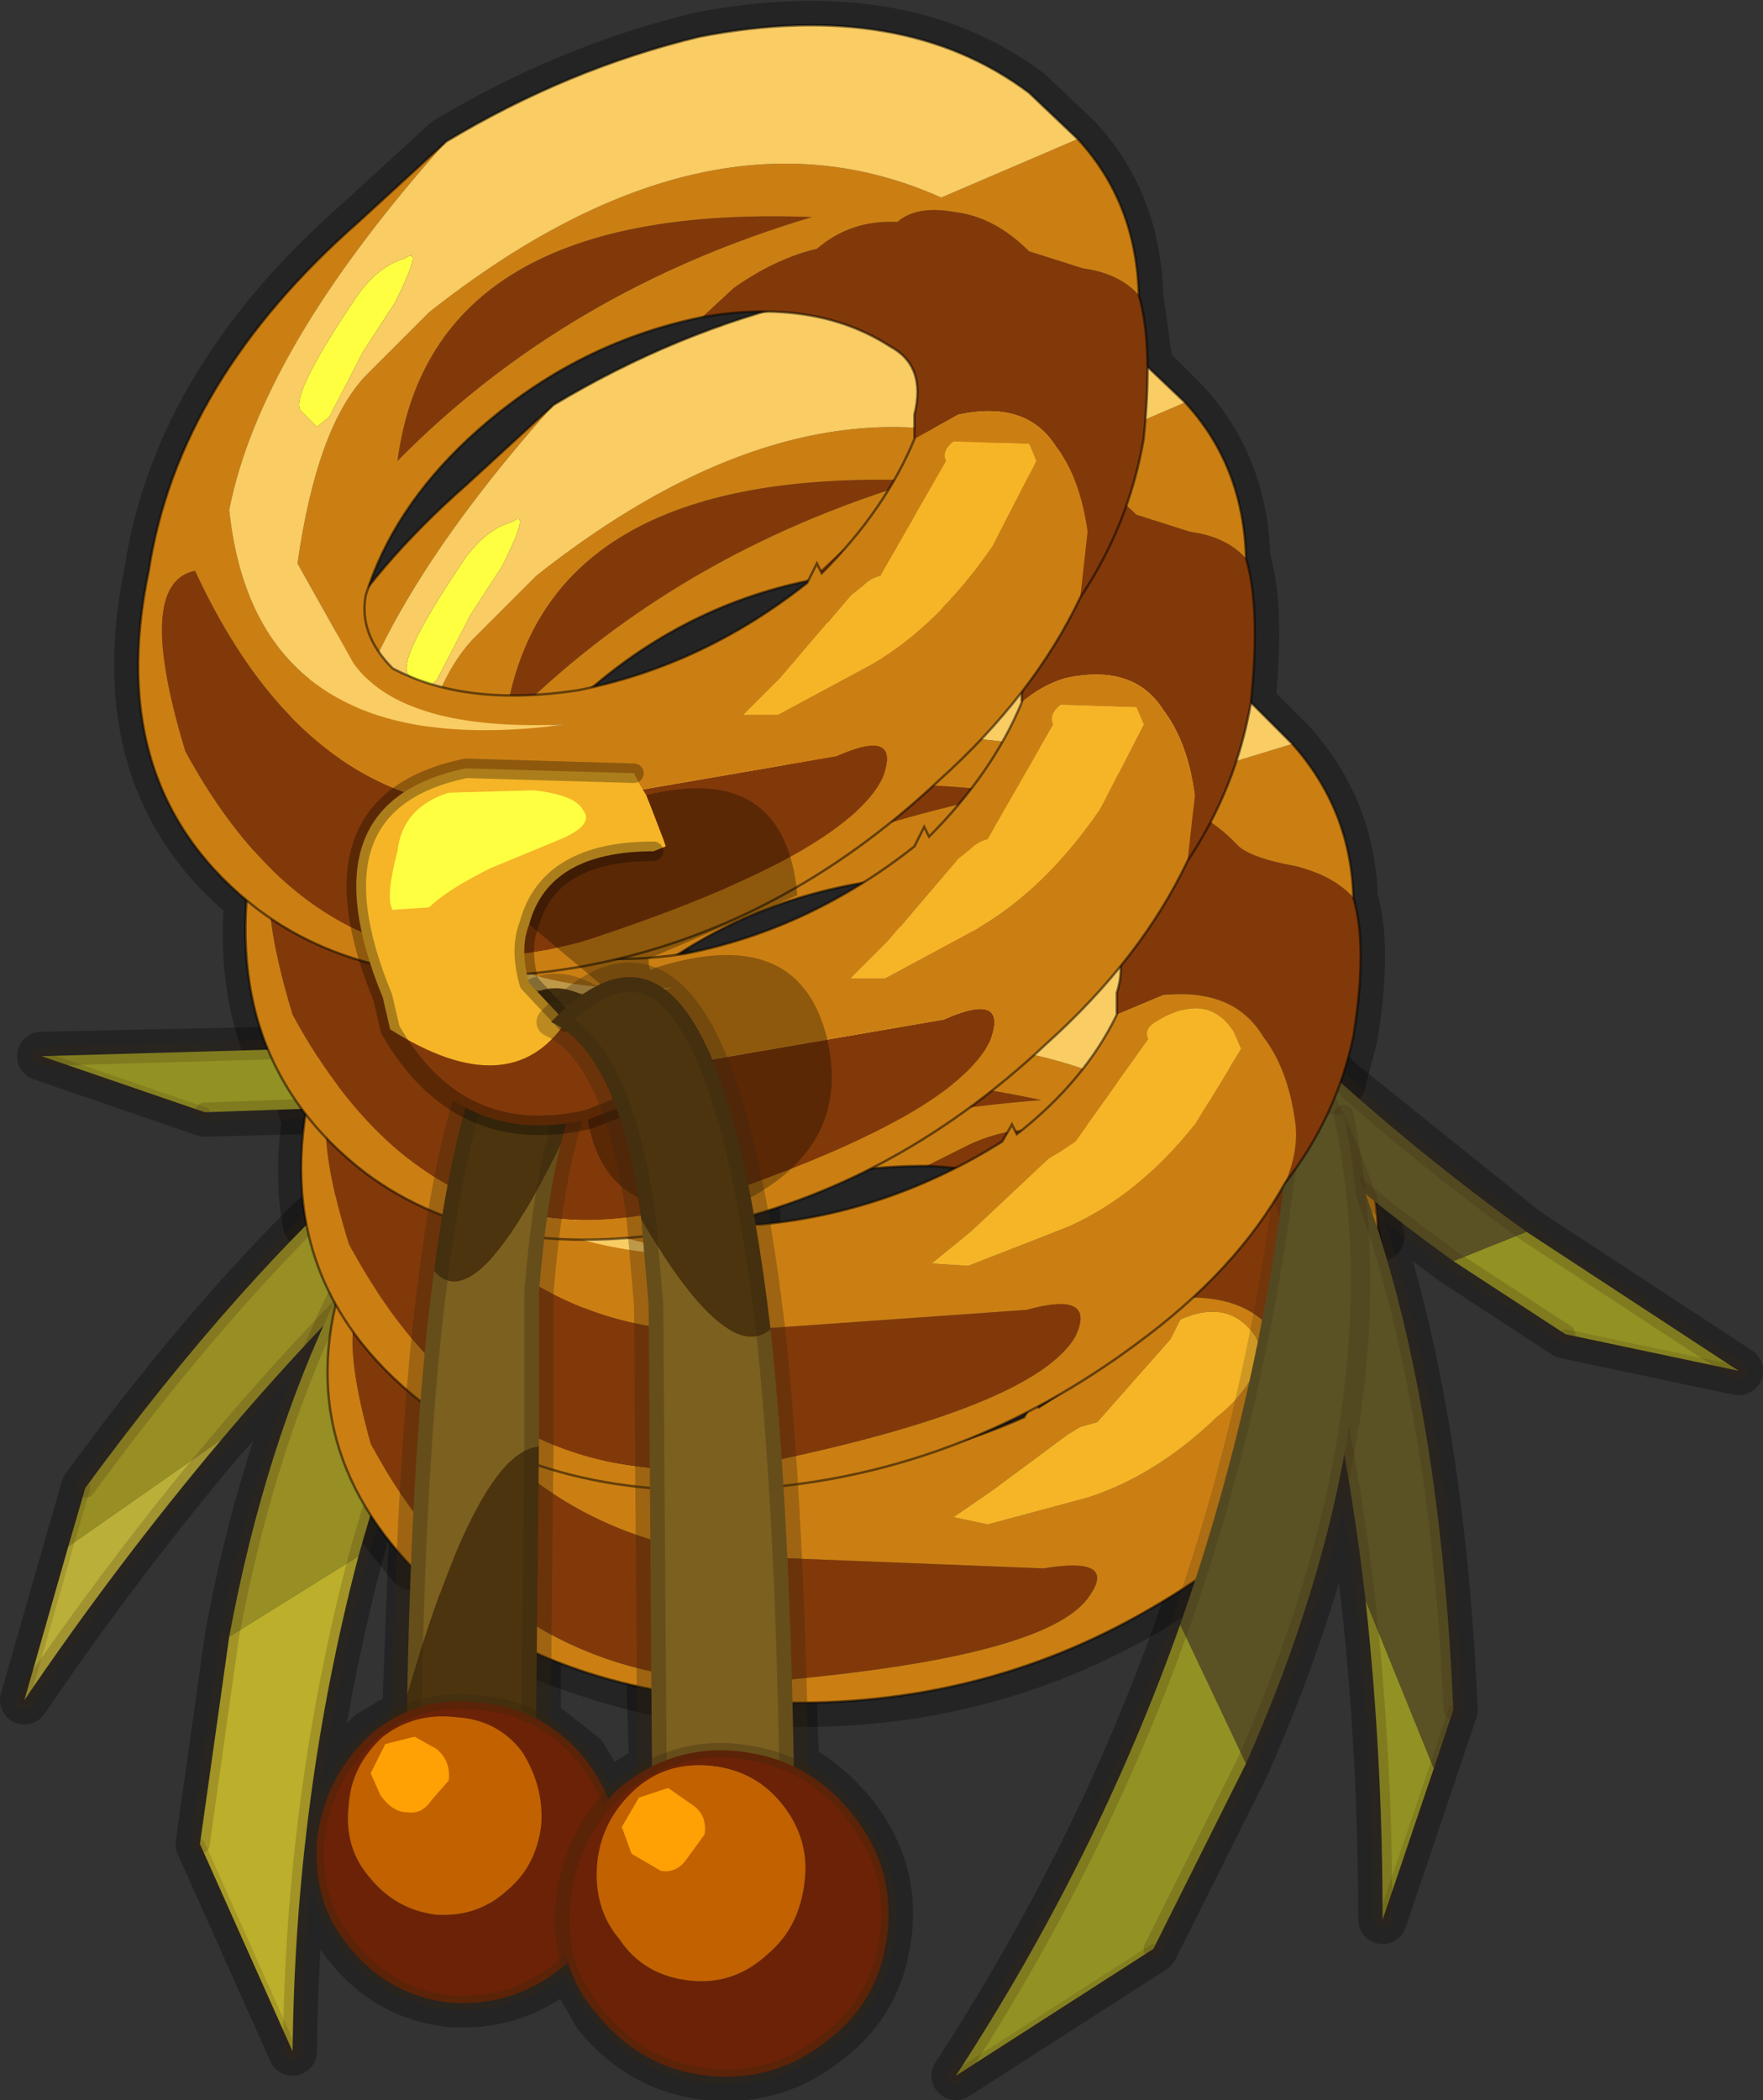 <?xml version="1.0" encoding="UTF-8" standalone="no"?>
<svg xmlns:xlink="http://www.w3.org/1999/xlink" height="43.05px" width="36.15px" xmlns="http://www.w3.org/2000/svg">
  <rect width="100%" height="100%" fill="#333333" stroke="none"/>
  <g transform="matrix(1.0, 0.0, 0.0, 1.0, -290.35, -381.9)">
    <path d="M317.85 404.1 L321.65 407.15 326.0 410.0 322.45 409.25 320.15 407.75 318.55 406.55 318.35 406.4 318.6 407.05 318.65 407.25 Q319.9 411.25 320.15 416.95 L318.7 421.25 Q318.7 417.9 318.35 414.7 L317.95 411.7 Q317.35 414.75 315.9 418.05 L314.0 421.85 309.95 424.45 Q312.85 420.0 314.55 415.2 L314.85 414.3 316.0 410.2 316.15 409.4 316.25 408.95 316.65 406.35 316.7 406.2 316.85 404.7 M306.6 416.8 L306.65 418.1 Q307.3 418.45 307.8 419.05 308.7 420.15 308.55 421.5 308.4 422.9 307.35 423.7 306.25 424.6 304.85 424.45 303.5 424.3 302.6 423.2 L302.0 422.15 301.85 422.25 Q300.85 423.05 299.55 422.95 298.3 422.8 297.5 421.8 296.75 420.9 296.85 419.6 297.0 418.35 297.95 417.45 L298.7 417.0 298.7 416.65 298.8 414.0 298.85 412.9 299.0 410.65 299.05 409.8 298.8 410.5 298.25 412.05 297.95 412.95 297.7 413.8 Q296.4 418.75 296.35 423.95 L294.45 419.7 295.05 415.45 Q295.7 411.9 297.0 409.1 L294.9 411.4 Q292.75 413.95 290.85 416.75 L292.1 412.4 Q294.4 409.25 296.65 407.0 L297.25 406.45 297.8 405.9 298.4 405.4 299.55 404.4 299.6 404.4 299.55 404.4 297.65 404.6 297.4 404.6 296.55 404.65 294.55 404.7 291.2 403.55 295.85 403.45 296.45 403.4 296.75 403.4 298.45 403.2 298.35 403.0 298.2 402.35 297.95 401.65 297.8 401.0 Q297.35 399.0 298.65 398.15 L299.9 397.65 303.35 397.75 M314.25 400.45 L315.7 402.05 M315.3 402.4 L315.45 402.8 315.75 403.6 315.95 404.2 316.65 406.3 316.65 406.35 M315.95 404.2 L315.65 403.85 314.6 402.6 314.35 402.3 313.65 401.3 312.8 399.75 M305.85 407.0 L306.15 409.15 306.15 409.2 306.4 411.8 306.4 412.35 306.5 413.9 306.6 416.35 306.6 416.8 M315.9 401.85 L316.85 403.15 317.85 404.1 M317.95 411.7 L318.05 410.85 318.2 406.7 318.05 405.6 317.7 404.75 317.65 404.65 316.85 403.15 M318.35 406.4 L318.05 405.6 M313.45 399.55 L314.25 400.45 M304.35 402.1 L306.1 401.65 307.6 401.15 M305.85 407.0 L305.85 406.8 305.75 406.45 Q305.35 404.3 304.8 403.2 L304.45 402.65 303.7 402.0 302.7 402.1 302.6 402.15 302.35 402.3 302.3 402.3 301.8 402.7 301.65 402.85 301.9 403.0 302.55 403.65 302.7 403.95 303.0 404.7 303.45 406.45 303.5 406.8 303.5 406.9 303.55 407.25 303.55 407.4 303.6 407.6 303.65 408.65 303.65 409.1 303.7 412.0 303.7 412.4 303.7 413.45 303.7 416.2 303.7 416.55 303.75 418.1 305.5 417.8 306.65 418.1 M308.0 401.65 L306.95 402.3 304.8 403.2 M302.3 402.3 L302.25 402.3 301.45 402.2 301.35 402.25 300.7 402.85 300.25 403.75 300.1 404.05 300.05 404.25 299.9 404.65 299.55 406.2 299.45 406.85 299.25 407.95 299.1 409.65 299.05 409.8 M301.15 401.85 L301.2 402.05 301.35 402.2 301.35 402.25 M303.75 399.35 Q301.6 399.35 301.2 400.85 L301.1 401.45 301.15 401.85 M298.7 417.0 L300.15 416.8 301.35 417.15 301.35 415.8 301.35 415.25 301.4 412.3 301.4 411.95 301.4 411.55 301.4 411.4 301.4 408.4 301.4 408.3 301.55 407.3 301.6 406.85 301.85 405.35 301.95 404.95 302.2 404.35 302.55 403.65 M303.0 404.7 L302.4 404.85 301.95 404.95 M297.0 409.1 L297.2 408.6 297.65 407.7 298.45 406.35 298.85 405.75 299.8 404.55 300.05 404.25 M303.7 402.0 L304.25 401.8 M302.7 403.95 L302.2 404.35 M299.6 404.4 L300.1 404.05 M298.45 403.2 L298.6 403.15 300.7 402.85 M301.35 417.15 L302.3 417.9 302.85 418.8 303.05 418.55 303.75 418.1 M302.0 422.15 L301.9 420.85 Q302.05 419.65 302.85 418.8" fill="none" stroke="#000000" stroke-linecap="round" stroke-linejoin="round" stroke-opacity="0.302" stroke-width="1.0"/>
    <path d="M295.85 403.45 Q295.3 402.05 295.45 400.35 292.5 397.95 293.4 393.6 294.0 389.7 297.7 386.45 L299.5 384.8 Q302.0 383.3 304.7 382.65 308.85 381.85 311.45 383.8 L312.45 384.75 Q313.65 386.05 313.7 387.95 L313.9 389.4 314.65 390.15 Q315.85 391.45 315.9 393.35 316.2 394.35 316.0 396.3 L316.85 397.15 Q318.05 398.5 318.1 400.3 318.4 401.3 318.1 403.15 L317.85 404.1 M318.55 406.55 L318.6 407.05 318.65 407.25 M314.85 414.3 L313.9 414.9 Q310.55 416.85 306.6 416.8 M298.8 414.0 L297.95 412.95 M296.65 407.0 Q296.45 405.95 296.65 404.75 L296.55 404.65 M297.95 401.65 Q296.8 401.35 295.9 400.75 L295.65 400.55 295.45 400.35 M309.1 390.4 Q309.35 389.4 308.6 389.0 307.5 388.3 306.05 388.3 303.8 388.95 301.7 390.2 L299.9 391.85 Q298.75 392.85 297.95 393.9 L297.85 394.1 Q297.75 394.7 298.15 395.3 L298.4 395.6 298.75 395.8 299.2 395.95 299.4 396.0 300.8 396.15 301.35 396.15 302.2 396.05 302.5 396.0 Q304.45 394.3 306.95 393.8 L307.0 393.8 307.05 393.75 307.1 393.45 307.2 393.65 307.7 393.15 308.6 391.95 308.7 391.75 309.1 390.9 309.1 390.7 309.1 390.4 M313.9 389.4 L313.85 390.5 313.8 390.9 313.45 392.25 312.5 394.15 311.3 396.15 311.3 396.3 310.9 397.1 310.3 398.05 310.0 398.4 309.4 399.05 309.3 398.85 309.1 399.25 308.05 400.0 Q306.35 401.05 304.4 401.45 L304.25 401.5 303.7 401.55 M311.3 396.15 L310.5 397.05 309.6 397.9 309.5 398.0 308.6 398.8 306.75 400.3 308.05 400.0 M316.0 396.3 L315.7 397.5 315.2 398.75 314.7 399.55 314.25 400.45 M313.65 401.3 L313.35 401.7 313.25 402.25 313.25 402.7 312.55 403.8 311.35 405.05 311.2 405.15 311.2 405.1 311.1 404.95 311.1 405.1 310.9 405.3 309.95 405.85 Q308.05 406.8 305.95 407.0 L305.85 407.0 M306.4 412.35 Q308.5 412.15 310.45 411.35 L311.5 410.85 311.65 410.75 311.9 410.6 313.65 409.45 314.85 408.5 Q315.95 407.45 316.65 406.3 M313.35 401.7 L311.8 403.3 311.55 403.55 310.7 404.25 310.25 404.6 308.2 405.85 309.35 405.8 309.95 405.85 M311.5 410.85 L311.35 410.95 310.45 411.35 M311.9 410.6 L311.65 410.75 M306.05 388.3 L304.75 388.4 Q302.05 388.95 299.95 390.9 298.5 392.25 297.95 393.9 M307.0 393.8 L306.9 393.85 Q304.9 395.45 302.5 396.0 M304.25 401.5 Q305.4 400.7 306.75 400.3 M302.25 401.75 L301.25 401.85 301.15 401.85 M301.55 407.3 L302.25 407.3 303.15 407.3 303.55 407.25 M308.2 405.85 L305.85 406.8 M297.8 405.9 L297.05 405.25 296.65 404.75 M301.4 411.95 L303.7 412.4 M301.35 415.8 Q302.45 416.25 303.7 416.55 M298.8 410.5 L299.0 410.65" fill="none" stroke="#000000" stroke-linecap="round" stroke-linejoin="miter-clip" stroke-miterlimit="1.0" stroke-opacity="0.302" stroke-width="1.0"/>
    <path d="M296.45 403.4 L291.2 403.55 294.55 404.7 297.4 404.6 296.45 403.4" fill="#929123" fill-rule="evenodd" stroke="none"/>
    <path d="M297.4 404.6 Q304.15 404.1 308.0 401.65 L307.6 401.15 Q302.2 402.9 296.45 403.4 L297.4 404.6" fill="#5a5225" fill-rule="evenodd" stroke="none"/>
    <path d="M296.45 403.4 L291.2 403.55 M294.55 404.7 L297.4 404.6 Q304.15 404.1 308.0 401.65 M307.6 401.15 Q302.2 402.9 296.45 403.4" fill="none" stroke="#382510" stroke-linecap="round" stroke-linejoin="round" stroke-opacity="0.2" stroke-width="0.4"/>
    <path d="M291.2 403.55 L294.55 404.7" fill="none" stroke="#382510" stroke-linecap="round" stroke-linejoin="round" stroke-opacity="0.153" stroke-width="0.2"/>
    <path d="M294.9 411.4 L291.75 413.6 292.1 412.4 Q298.4 403.8 304.25 401.8 L304.55 402.55 Q299.2 406.3 294.9 411.4" fill="#978e24" fill-rule="evenodd" stroke="none"/>
    <path d="M291.75 413.6 L294.9 411.4 Q292.75 413.95 290.85 416.75 L291.75 413.6" fill="#baaf38" fill-rule="evenodd" stroke="none"/>
    <path d="M290.85 416.75 Q292.75 413.95 294.9 411.4 299.2 406.3 304.55 402.55 M304.25 401.8 Q298.4 403.8 292.1 412.4" fill="none" stroke="#382510" stroke-linecap="round" stroke-linejoin="round" stroke-opacity="0.2" stroke-width="0.4"/>
    <path d="M291.75 413.6 L290.85 416.75 M292.1 412.4 L291.75 413.6" fill="none" stroke="#382510" stroke-linecap="round" stroke-linejoin="round" stroke-opacity="0.153" stroke-width="0.2"/>
    <path d="M297.7 413.8 L295.05 415.45 Q296.5 407.65 300.95 403.25 L301.85 403.7 Q299.15 408.65 297.7 413.8" fill="#978e24" fill-rule="evenodd" stroke="none"/>
    <path d="M295.05 415.45 L297.7 413.8 Q296.4 418.75 296.35 423.95 L294.45 419.7 295.05 415.45" fill="#bbaf2b" fill-rule="evenodd" stroke="none"/>
    <path d="M295.05 415.45 L294.45 419.7 M296.35 423.95 Q296.4 418.75 297.7 413.8 299.15 408.65 301.85 403.7 M300.95 403.25 Q296.5 407.65 295.05 415.45" fill="none" stroke="#382510" stroke-linecap="round" stroke-linejoin="round" stroke-opacity="0.2" stroke-width="0.4"/>
    <path d="M294.45 419.7 L296.35 423.95" fill="none" stroke="#382510" stroke-linecap="round" stroke-linejoin="round" stroke-opacity="0.153" stroke-width="0.2"/>
    <path d="M317.1 412.2 Q318.15 411.05 318.55 409.6 318.85 408.0 318.6 407.05 L317.4 406.35 Q316.6 406.2 316.25 405.9 L314.8 404.95 313.45 404.9 311.8 405.05 Q310.9 405.0 310.05 405.45 L309.35 405.8 Q311.7 405.9 313.3 407.1 314.05 407.55 313.7 408.3 L313.7 408.75 314.65 408.5 Q316.05 408.45 316.65 409.45 317.15 410.1 317.25 411.05 L317.1 412.2 M311.75 414.05 L305.45 413.8 Q300.65 413.35 298.3 408.35 297.05 408.3 297.95 411.5 300.75 416.65 306.3 416.35 311.9 415.85 312.7 414.6 313.25 413.8 311.75 414.05 M302.7 407.2 Q306.4 404.85 311.7 404.45 303.65 402.75 302.7 407.2" fill="#823909" fill-rule="evenodd" stroke="none"/>
    <path d="M317.1 412.2 L317.25 411.05 Q317.15 410.1 316.65 409.45 316.05 408.45 314.65 408.5 L313.7 408.75 Q313.0 409.9 311.65 410.75 L311.55 410.6 311.35 410.95 Q309.0 412.0 306.35 411.95 303.95 411.8 302.5 410.85 301.75 410.1 301.95 409.4 302.55 408.05 304.3 407.1 306.5 405.8 309.35 405.8 L310.05 405.45 Q310.9 405.0 311.8 405.05 L313.45 404.9 314.8 404.95 316.25 405.9 Q316.6 406.2 317.4 406.35 L318.6 407.05 Q318.55 405.45 317.4 404.1 L314.4 404.65 Q309.65 401.9 303.55 404.7 L302.15 405.6 Q301.05 406.3 300.5 408.6 L301.65 410.55 Q302.65 412.0 306.1 412.45 299.45 412.0 299.1 407.35 300.0 404.7 304.05 401.75 L302.1 402.85 Q298.15 404.95 297.35 408.2 296.25 411.85 299.4 414.6 302.0 416.7 306.3 416.8 310.45 416.9 313.9 414.9 316.0 413.7 317.1 412.2 M316.1 409.3 L316.25 409.65 Q315.95 410.45 315.3 410.95 314.05 412.15 312.65 412.6 L310.6 413.15 309.9 413.0 310.7 412.45 312.25 411.3 312.5 411.15 312.85 411.05 314.35 409.35 314.55 408.95 Q315.55 408.5 316.1 409.3 M311.75 414.05 Q313.25 413.8 312.7 414.6 311.9 415.85 306.3 416.35 300.75 416.65 297.95 411.5 297.05 408.3 298.3 408.35 300.65 413.35 305.45 413.8 L311.75 414.05 M302.7 407.2 Q303.65 402.75 311.7 404.45 306.4 404.85 302.7 407.2" fill="#cb7f13" fill-rule="evenodd" stroke="none"/>
    <path d="M316.1 409.3 Q315.55 408.5 314.55 408.95 L314.35 409.35 312.85 411.05 312.5 411.15 312.25 411.3 310.7 412.45 309.9 413.0 310.6 413.15 312.65 412.6 Q314.05 412.15 315.3 410.95 315.95 410.45 316.25 409.65 L316.1 409.3" fill="#f5b527" fill-rule="evenodd" stroke="none"/>
    <path d="M302.1 405.15 L302.85 404.4 Q303.45 403.5 303.05 403.65 302.5 403.7 302.05 404.15 300.45 405.75 300.75 406.0 L301.05 406.3 301.35 406.15 302.1 405.15" fill="#ffff42" fill-rule="evenodd" stroke="none"/>
    <path d="M317.4 404.1 L316.4 403.1 Q313.85 400.95 309.5 400.85 306.75 400.95 304.05 401.75 300.0 404.7 299.1 407.35 299.45 412.0 306.1 412.45 302.65 412.0 301.65 410.55 L300.5 408.6 Q301.05 406.3 302.15 405.6 L303.55 404.7 Q309.65 401.9 314.4 404.65 L317.4 404.1 M302.1 405.15 L301.35 406.15 301.05 406.3 300.75 406.0 Q300.45 405.75 302.05 404.15 302.5 403.7 303.05 403.65 303.45 403.5 302.85 404.4 L302.1 405.15" fill="#f9cc64" fill-rule="evenodd" stroke="none"/>
    <path d="M318.6 407.05 Q318.85 408.0 318.55 409.6 318.15 411.05 317.1 412.2 316.0 413.7 313.9 414.9 310.45 416.9 306.3 416.8 302.0 416.7 299.4 414.6 296.25 411.85 297.35 408.2 298.15 404.95 302.1 402.85 L304.05 401.75 Q306.75 400.95 309.5 400.85 313.85 400.95 316.4 403.1 L317.4 404.1 Q318.55 405.45 318.6 407.05 M313.7 408.75 L313.7 408.3 Q314.05 407.55 313.3 407.1 311.7 405.9 309.35 405.8 306.5 405.8 304.3 407.1 302.55 408.05 301.95 409.4 301.75 410.1 302.5 410.85 303.95 411.8 306.35 411.95 309.0 412.0 311.35 410.95 L311.55 410.6 311.65 410.75 Q313.0 409.9 313.7 408.75 Z" fill="none" stroke="#000000" stroke-linecap="round" stroke-linejoin="miter-clip" stroke-miterlimit="4.0" stroke-opacity="0.502" stroke-width="0.05"/>
    <path d="M320.15 407.75 L321.65 407.15 326.0 410.0 322.45 409.25 320.15 407.75" fill="#929123" fill-rule="evenodd" stroke="none"/>
    <path d="M321.65 407.15 L320.15 407.75 Q314.65 403.8 312.8 399.75 L313.45 399.55 Q317.0 403.8 321.65 407.15" fill="#5a5225" fill-rule="evenodd" stroke="none"/>
    <path d="M321.65 407.15 Q317.0 403.8 313.45 399.55 M312.8 399.75 Q314.65 403.8 320.15 407.75 L322.45 409.25 M326.0 410.0 L321.65 407.15" fill="none" stroke="#382510" stroke-linecap="round" stroke-linejoin="round" stroke-opacity="0.2" stroke-width="0.4"/>
    <path d="M322.45 409.25 L326.0 410.0" fill="none" stroke="#382510" stroke-linecap="round" stroke-linejoin="round" stroke-opacity="0.153" stroke-width="0.2"/>
    <path d="M318.7 421.25 Q318.7 417.9 318.35 414.7 L319.75 418.15 318.7 421.25" fill="#929123" fill-rule="evenodd" stroke="none"/>
    <path d="M319.75 418.15 L318.35 414.7 Q317.6 408.2 315.25 402.35 L315.9 401.85 Q319.7 406.55 320.15 416.95 L319.75 418.15" fill="#5a5225" fill-rule="evenodd" stroke="none"/>
    <path d="M318.35 414.7 Q318.7 417.9 318.7 421.25 M318.35 414.7 Q317.6 408.2 315.25 402.35 M315.9 401.85 Q319.7 406.55 320.15 416.95" fill="none" stroke="#382510" stroke-linecap="round" stroke-linejoin="round" stroke-opacity="0.2" stroke-width="0.4"/>
    <path d="M318.7 421.25 L319.75 418.15 320.15 416.95" fill="none" stroke="#382510" stroke-linecap="round" stroke-linejoin="round" stroke-opacity="0.153" stroke-width="0.2"/>
    <path d="M315.9 418.05 L314.0 421.85 309.95 424.45 Q312.85 420.0 314.55 415.2 L315.9 418.05" fill="#929123" fill-rule="evenodd" stroke="none"/>
    <path d="M315.9 418.05 L314.55 415.2 Q316.3 410.2 316.85 404.7 L317.9 404.75 Q319.15 410.7 315.9 418.05" fill="#5a5225" fill-rule="evenodd" stroke="none"/>
    <path d="M314.0 421.85 L315.9 418.05 Q319.15 410.7 317.9 404.75 M314.55 415.2 Q312.85 420.0 309.95 424.45 M316.85 404.7 Q316.3 410.2 314.55 415.2" fill="none" stroke="#382510" stroke-linecap="round" stroke-linejoin="round" stroke-opacity="0.2" stroke-width="0.4"/>
    <path d="M309.95 424.45 L314.0 421.85" fill="none" stroke="#382510" stroke-linecap="round" stroke-linejoin="round" stroke-opacity="0.153" stroke-width="0.2"/>
    <path d="M313.25 402.7 L314.2 402.3 Q315.65 402.15 316.25 403.15 316.75 403.8 316.9 404.85 317.0 405.45 316.7 406.15 317.75 404.8 318.1 403.15 318.4 401.3 318.1 400.3 317.7 399.85 316.9 399.65 316.05 399.5 315.75 399.25 315.05 398.5 314.2 398.35 L312.95 398.45 Q311.95 398.3 311.2 398.75 310.35 398.9 309.45 399.4 L308.75 399.9 Q311.15 399.75 312.75 400.85 313.55 401.3 313.25 402.25 L313.25 402.7 M311.4 408.75 L305.05 409.2 Q300.2 409.2 297.75 403.9 296.45 404.0 297.5 407.4 300.4 412.8 305.95 411.9 311.55 410.75 312.4 409.3 312.85 408.35 311.4 408.75 M302.15 402.1 Q305.8 399.15 311.15 398.15 303.0 397.15 302.15 402.1" fill="#823909" fill-rule="evenodd" stroke="none"/>
    <path d="M315.65 403.05 L315.8 403.4 314.85 404.95 Q313.7 406.4 312.25 407.05 L310.2 407.85 309.45 407.8 310.25 407.15 311.85 405.65 312.1 405.5 312.4 405.3 313.9 403.2 Q313.8 403.0 314.05 402.85 315.1 402.2 315.65 403.05 M316.7 406.15 Q317.0 405.45 316.9 404.85 316.75 403.8 316.25 403.15 315.65 402.15 314.2 402.3 L313.25 402.7 Q312.6 404.05 311.2 405.15 L311.1 404.95 310.9 405.3 Q308.6 406.75 305.95 407.0 303.55 407.1 302.0 406.2 301.25 405.45 301.45 404.7 302.05 403.1 303.7 401.85 305.9 400.2 308.75 399.9 L309.45 399.4 Q310.35 398.9 311.2 398.75 311.95 398.3 312.95 398.45 L314.2 398.35 Q315.05 398.5 315.75 399.25 316.05 399.5 316.9 399.65 317.7 399.85 318.1 400.3 318.05 398.5 316.85 397.15 L313.9 398.05 Q308.95 395.5 302.9 399.3 L301.5 400.4 Q300.5 401.3 300.0 403.95 L301.15 406.05 Q302.15 407.45 305.65 407.65 299.0 407.85 298.5 402.75 299.3 399.7 303.35 395.95 L301.45 397.4 Q297.5 400.15 296.8 403.85 295.7 408.05 299.0 410.65 301.65 412.75 306.0 412.4 310.15 412.05 313.65 409.45 315.7 407.95 316.7 406.15 M311.4 408.75 Q312.85 408.35 312.4 409.3 311.55 410.75 305.95 411.9 300.4 412.8 297.5 407.4 296.45 404.0 297.75 403.9 300.2 409.2 305.05 409.2 L311.4 408.75 M302.15 402.1 Q303.0 397.15 311.15 398.15 305.8 399.15 302.15 402.1" fill="#cb7f13" fill-rule="evenodd" stroke="none"/>
    <path d="M315.65 403.05 Q315.1 402.2 314.05 402.85 313.8 403.0 313.9 403.2 L312.4 405.3 312.1 405.5 311.85 405.65 310.25 407.15 309.45 407.8 310.2 407.85 312.25 407.05 Q313.7 406.4 314.85 404.95 L315.8 403.4 315.65 403.05" fill="#f5b527" fill-rule="evenodd" stroke="none"/>
    <path d="M301.5 399.95 L302.2 399.05 Q302.8 397.9 302.4 398.2 301.85 398.3 301.35 398.85 299.8 400.8 300.15 401.05 L300.5 401.3 300.75 401.15 301.5 399.95" fill="#ffff42" fill-rule="evenodd" stroke="none"/>
    <path d="M303.35 395.95 Q299.3 399.7 298.5 402.75 299.0 407.85 305.65 407.65 302.15 407.45 301.15 406.05 L300.0 403.95 Q300.5 401.3 301.5 400.4 L302.9 399.3 Q308.95 395.5 313.9 398.05 L316.85 397.15 315.8 396.1 Q313.15 394.05 308.8 394.4 306.0 394.75 303.35 395.95 M301.5 399.95 L300.75 401.15 300.5 401.3 300.15 401.05 Q299.8 400.8 301.35 398.85 301.85 398.3 302.4 398.2 302.8 397.9 302.2 399.05 L301.5 399.95" fill="#f9cc64" fill-rule="evenodd" stroke="none"/>
    <path d="M313.25 402.7 L313.25 402.25 Q313.55 401.3 312.75 400.85 311.15 399.75 308.75 399.9 305.9 400.2 303.7 401.85 302.05 403.1 301.45 404.7 301.25 405.45 302.0 406.2 303.55 407.1 305.95 407.0 308.6 406.75 310.9 405.3 L311.1 404.95 311.2 405.15 Q312.6 404.05 313.25 402.7 M318.1 400.3 Q318.4 401.3 318.1 403.15 317.75 404.8 316.7 406.15 315.7 407.95 313.65 409.45 310.15 412.05 306.0 412.4 301.65 412.75 299.0 410.65 295.7 408.05 296.8 403.85 297.5 400.15 301.45 397.4 L303.35 395.95 Q306.0 394.75 308.8 394.4 313.15 394.05 315.8 396.1 L316.85 397.15 Q318.05 398.5 318.1 400.3 Z" fill="none" stroke="#000000" stroke-linecap="round" stroke-linejoin="miter-clip" stroke-miterlimit="4.0" stroke-opacity="0.502" stroke-width="0.05"/>
    <path d="M314.7 399.55 Q315.7 398.05 316.0 396.3 316.2 394.35 315.9 393.35 315.5 392.9 314.75 392.8 L313.65 392.45 Q312.95 391.75 312.15 391.65 311.35 391.5 310.95 391.85 310.0 391.8 309.3 392.4 308.45 392.6 307.6 393.2 L306.95 393.8 Q309.25 393.4 310.8 394.4 311.55 394.8 311.3 395.8 L311.3 396.3 Q311.7 395.95 312.2 395.8 313.6 395.5 314.2 396.45 314.7 397.1 314.85 398.2 L314.7 399.55 M309.7 402.8 L303.6 403.85 Q299.0 404.3 296.55 399.0 295.3 399.25 296.35 402.7 299.25 408.05 304.5 406.6 309.85 404.85 310.65 403.25 311.05 402.2 309.7 402.8 M300.7 396.75 Q304.15 393.25 309.2 391.75 301.4 391.45 300.7 396.75" fill="#823909" fill-rule="evenodd" stroke="none"/>
    <path d="M314.7 399.55 L314.85 398.2 Q314.7 397.1 314.2 396.45 313.6 395.5 312.2 395.8 311.7 395.95 311.3 396.3 310.7 397.75 309.4 399.05 L309.3 398.85 309.1 399.25 Q306.95 400.95 304.4 401.45 302.1 401.8 300.6 401.0 299.9 400.3 300.05 399.5 300.6 397.75 302.15 396.3 304.25 394.35 306.95 393.8 L307.6 393.2 Q308.45 392.6 309.3 392.4 310.0 391.8 310.95 391.85 311.35 391.5 312.15 391.65 312.95 391.75 313.65 392.45 L314.75 392.8 Q315.5 392.9 315.9 393.35 315.85 391.45 314.65 390.15 L311.85 391.35 Q307.05 389.2 301.35 393.7 L300.05 395.0 Q299.05 396.05 298.65 398.85 L299.8 400.9 Q300.8 402.3 304.15 402.15 297.8 403.0 297.25 397.75 297.9 394.45 301.7 390.2 L299.9 391.85 Q296.2 395.1 295.6 399.0 294.65 403.5 297.85 405.95 300.4 407.85 304.55 407.1 308.55 406.35 311.8 403.3 313.75 401.55 314.7 399.55 M313.65 396.4 L313.8 396.75 312.9 398.5 Q311.8 400.1 310.45 400.9 L308.5 401.95 307.8 401.95 308.55 401.2 310.0 399.5 310.25 399.3 Q310.4 399.15 310.6 399.1 L311.95 396.75 Q311.85 396.55 312.1 396.35 L313.65 396.4 M309.7 402.8 Q311.05 402.2 310.65 403.25 309.85 404.85 304.5 406.6 299.25 408.05 296.35 402.7 295.3 399.25 296.55 399.0 299.0 404.3 303.6 403.85 L309.7 402.8 M300.7 396.75 Q301.4 391.45 309.2 391.75 304.15 393.25 300.7 396.75" fill="#cb7f13" fill-rule="evenodd" stroke="none"/>
    <path d="M313.65 396.4 L312.1 396.35 Q311.85 396.55 311.95 396.75 L310.6 399.1 Q310.4 399.15 310.25 399.3 L310.0 399.5 308.55 401.2 307.8 401.95 308.5 401.95 310.45 400.9 Q311.8 400.1 312.9 398.5 L313.8 396.75 313.65 396.4" fill="#f5b527" fill-rule="evenodd" stroke="none"/>
    <path d="M300.0 394.5 L300.65 393.5 Q301.25 392.3 300.85 392.6 300.3 392.75 299.85 393.4 298.4 395.55 298.75 395.75 L299.05 396.05 299.3 395.85 300.0 394.5" fill="#ffff42" fill-rule="evenodd" stroke="none"/>
    <path d="M314.65 390.15 L313.65 389.2 Q311.05 387.25 306.9 388.05 304.2 388.7 301.7 390.2 297.9 394.45 297.25 397.75 297.8 403.0 304.15 402.15 300.8 402.3 299.8 400.9 L298.65 398.85 Q299.05 396.05 300.05 395.0 L301.35 393.7 Q307.05 389.2 311.85 391.35 L314.65 390.15 M300.0 394.5 L299.3 395.85 299.05 396.05 298.75 395.75 Q298.4 395.55 299.85 393.4 300.3 392.75 300.85 392.6 301.25 392.3 300.65 393.5 L300.0 394.5" fill="#f9cc64" fill-rule="evenodd" stroke="none"/>
    <path d="M315.9 393.35 Q316.2 394.35 316.0 396.3 315.7 398.05 314.7 399.55 313.75 401.55 311.8 403.3 308.55 406.35 304.55 407.1 300.4 407.85 297.85 405.95 294.65 403.5 295.6 399.0 296.2 395.1 299.9 391.85 L301.7 390.2 Q304.2 388.7 306.9 388.05 311.05 387.25 313.65 389.2 L314.65 390.15 Q315.85 391.45 315.9 393.35 M311.3 396.3 L311.3 395.8 Q311.55 394.8 310.8 394.4 309.25 393.4 306.95 393.8 304.25 394.35 302.15 396.3 300.6 397.75 300.05 399.5 299.9 400.3 300.6 401.0 302.1 401.8 304.4 401.45 306.95 400.95 309.1 399.25 L309.3 398.85 309.4 399.05 Q310.7 397.75 311.3 396.3 Z" fill="none" stroke="#000000" stroke-linecap="round" stroke-linejoin="miter-clip" stroke-miterlimit="4.0" stroke-opacity="0.502" stroke-width="0.05"/>
    <path d="M309.1 390.9 L310.0 390.4 Q311.4 390.1 312.0 391.05 312.5 391.7 312.65 392.8 L312.5 394.15 Q313.5 392.65 313.8 390.9 314.0 388.95 313.7 387.95 313.3 387.5 312.55 387.4 L311.45 387.05 Q310.75 386.35 309.95 386.25 309.15 386.1 308.75 386.45 307.8 386.4 307.1 387.0 306.25 387.2 305.4 387.8 L304.75 388.4 Q307.05 388.0 308.6 389.0 309.35 389.4 309.1 390.4 L309.1 390.9 M307.5 397.4 L301.4 398.45 Q296.8 398.9 294.35 393.6 293.1 393.85 294.15 397.3 297.05 402.65 302.3 401.2 307.65 399.45 308.45 397.85 308.85 396.8 307.5 397.4 M298.5 391.35 Q301.95 387.85 307.0 386.35 299.2 386.05 298.5 391.35" fill="#823909" fill-rule="evenodd" stroke="none"/>
    <path d="M311.45 391.0 L311.6 391.35 310.7 393.1 Q309.6 394.7 308.25 395.5 L306.3 396.55 305.6 396.55 306.35 395.8 307.8 394.1 308.05 393.9 Q308.2 393.75 308.4 393.7 L309.75 391.35 Q309.65 391.15 309.9 390.95 L311.45 391.0 M312.5 394.15 L312.65 392.8 Q312.5 391.7 312.0 391.05 311.4 390.1 310.0 390.4 L309.1 390.9 Q308.5 392.35 307.2 393.65 L307.1 393.45 306.9 393.85 Q304.75 395.55 302.2 396.05 299.9 396.4 298.4 395.6 297.7 394.9 297.85 394.1 298.4 392.35 299.95 390.9 302.05 388.95 304.75 388.4 L305.4 387.8 Q306.25 387.2 307.1 387.0 307.8 386.4 308.75 386.45 309.15 386.1 309.95 386.25 310.75 386.35 311.45 387.05 L312.55 387.4 Q313.3 387.5 313.7 387.95 313.65 386.05 312.45 384.75 L309.65 385.95 Q304.85 383.8 299.15 388.3 L297.85 389.6 Q296.85 390.65 296.45 393.45 L297.6 395.5 Q298.6 396.9 301.95 396.75 295.6 397.6 295.05 392.35 295.7 389.05 299.5 384.8 L297.7 386.45 Q294.0 389.7 293.4 393.6 292.45 398.1 295.65 400.55 298.2 402.45 302.35 401.7 306.35 400.95 309.6 397.9 311.55 396.15 312.5 394.15 M307.5 397.4 Q308.85 396.8 308.45 397.85 307.65 399.45 302.3 401.2 297.05 402.65 294.15 397.3 293.1 393.85 294.35 393.6 296.8 398.9 301.4 398.45 L307.5 397.4 M298.5 391.35 Q299.2 386.05 307.0 386.35 301.95 387.85 298.5 391.35" fill="#cb7f13" fill-rule="evenodd" stroke="none"/>
    <path d="M311.45 391.0 L309.9 390.95 Q309.65 391.15 309.75 391.35 L308.4 393.7 Q308.2 393.75 308.05 393.9 L307.8 394.1 306.35 395.8 305.6 396.55 306.3 396.55 308.25 395.5 Q309.6 394.7 310.7 393.1 L311.6 391.35 311.45 391.0" fill="#f5b527" fill-rule="evenodd" stroke="none"/>
    <path d="M297.8 389.1 L298.45 388.1 Q299.05 386.9 298.65 387.2 298.1 387.35 297.65 388.0 296.2 390.15 296.55 390.35 L296.85 390.65 297.1 390.45 297.8 389.1" fill="#ffff42" fill-rule="evenodd" stroke="none"/>
    <path d="M299.5 384.8 Q295.7 389.05 295.05 392.35 295.6 397.6 301.95 396.75 298.6 396.9 297.6 395.5 L296.45 393.45 Q296.85 390.65 297.85 389.6 L299.15 388.3 Q304.85 383.8 309.65 385.95 L312.45 384.75 311.45 383.8 Q308.85 381.85 304.7 382.65 302.0 383.3 299.5 384.8 M297.8 389.1 L297.1 390.45 296.85 390.65 296.55 390.35 Q296.2 390.15 297.65 388.0 298.1 387.35 298.65 387.2 299.05 386.9 298.45 388.1 L297.8 389.1" fill="#f9cc64" fill-rule="evenodd" stroke="none"/>
    <path d="M309.1 390.9 L309.1 390.4 Q309.35 389.4 308.6 389.0 307.05 388.0 304.75 388.4 302.05 388.95 299.95 390.9 298.4 392.35 297.85 394.1 297.7 394.9 298.4 395.6 299.9 396.4 302.2 396.05 304.75 395.55 306.9 393.85 L307.1 393.45 307.2 393.65 Q308.5 392.35 309.1 390.9 M313.7 387.95 Q314.0 388.95 313.8 390.9 313.5 392.65 312.5 394.15 311.55 396.15 309.6 397.9 306.35 400.95 302.35 401.7 298.2 402.45 295.65 400.55 292.45 398.1 293.4 393.6 294.0 389.7 297.7 386.45 L299.5 384.8 Q302.0 383.3 304.7 382.65 308.85 381.85 311.45 383.8 L312.45 384.75 Q313.65 386.05 313.7 387.95 Z" fill="none" stroke="#000000" stroke-linecap="round" stroke-linejoin="miter-clip" stroke-miterlimit="4.0" stroke-opacity="0.502" stroke-width="0.05"/>
    <path d="M301.85 405.35 Q301.55 406.55 301.4 408.4 L301.4 411.55 Q300.15 411.65 298.7 416.65 298.8 411.3 299.25 407.95 300.1 408.95 301.85 405.35" fill="#7b6020" fill-rule="evenodd" stroke="none"/>
    <path d="M301.4 411.55 L301.3 421.15 298.65 418.8 298.7 416.65 Q300.15 411.65 301.4 411.55 M299.25 407.95 Q300.3 399.95 303.2 403.0 302.3 403.45 301.85 405.35 300.1 408.95 299.25 407.95" fill="#4b340e" fill-rule="evenodd" stroke="none"/>
    <path d="M301.85 405.35 Q301.55 406.55 301.4 408.4 L301.4 411.55 301.3 421.15 298.65 418.8 298.7 416.65 Q298.8 411.3 299.25 407.95 300.3 399.95 303.2 403.0 302.3 403.45 301.85 405.35 Z" fill="none" stroke="#382510" stroke-linecap="round" stroke-linejoin="round" stroke-opacity="0.302" stroke-width="0.6"/>
    <path d="M301.45 419.3 Q301.5 418.5 301.05 417.8 300.55 417.15 299.7 417.1 298.85 417.0 298.2 417.5 297.55 418.1 297.5 418.9 297.4 419.75 297.9 420.35 298.45 421.05 299.3 421.15 300.15 421.2 300.75 420.65 301.35 420.15 301.45 419.3 M302.3 417.9 Q303.15 418.95 303.0 420.2 302.9 421.5 301.85 422.25 300.85 423.05 299.55 422.95 298.3 422.8 297.5 421.8 296.75 420.9 296.85 419.6 297.0 418.35 297.95 417.45 298.9 416.65 300.15 416.8 301.45 416.9 302.3 417.9" fill="#6c2206" fill-rule="evenodd" stroke="none"/>
    <path d="M301.45 419.3 Q301.35 420.15 300.75 420.65 300.15 421.2 299.3 421.15 298.45 421.05 297.9 420.35 297.4 419.75 297.5 418.9 297.55 418.1 298.2 417.5 298.85 417.0 299.7 417.1 300.55 417.15 301.05 417.8 301.5 418.5 301.45 419.3" fill="#c16100" fill-rule="evenodd" stroke="none"/>
    <path d="M302.3 417.9 Q303.15 418.95 303.0 420.2 302.9 421.5 301.85 422.25 300.85 423.05 299.55 422.95 298.3 422.8 297.5 421.8 296.75 420.9 296.85 419.6 297.0 418.35 297.95 417.45 298.9 416.65 300.15 416.8 301.45 416.9 302.3 417.9 Z" fill="none" stroke="#382510" stroke-linecap="round" stroke-linejoin="round" stroke-opacity="0.302" stroke-width="0.3"/>
    <path d="M299.2 418.8 Q299.0 419.1 298.7 419.05 298.4 419.05 298.15 418.7 L297.95 418.25 298.25 417.65 298.85 417.5 299.3 417.75 Q299.6 418.0 299.55 418.4 L299.2 418.8" fill="#ffa004" fill-rule="evenodd" stroke="none"/>
    <path d="M303.75 399.35 L304.0 399.25 303.95 399.1 303.7 398.45 303.6 398.2 Q306.45 397.5 306.7 400.25 L303.65 401.55 Q303.65 401.85 303.75 401.75 306.7 400.8 307.3 403.15 307.85 405.4 305.55 406.55 302.8 407.15 302.4 404.85 L303.95 404.25 304.25 403.35 303.35 402.65 301.2 400.85 Q301.6 399.35 303.75 399.35" fill="#000000" fill-opacity="0.302" fill-rule="evenodd" stroke="none"/>
    <path d="M303.35 402.65 L304.25 403.35 303.95 404.25 302.4 404.85 Q299.75 405.45 298.35 403.0 300.8 404.55 301.95 402.85 L303.35 402.65" fill="#823909" fill-rule="evenodd" stroke="none"/>
    <path d="M303.6 398.2 L303.7 398.45 303.95 399.1 304.0 399.25 303.75 399.35 Q301.6 399.35 301.2 400.85 301.0 401.35 301.2 402.05 L301.95 402.85 Q300.8 404.55 298.35 403.0 L298.2 402.35 Q296.55 398.35 299.9 397.65 L303.35 397.75 303.45 397.95 303.6 398.2" fill="#f5b527" fill-rule="evenodd" stroke="none"/>
    <path d="M303.75 399.35 Q301.6 399.35 301.2 400.85 301.0 401.35 301.2 402.05 L301.95 402.85 303.35 402.65 M304.25 403.35 L303.95 404.25 302.4 404.85 Q299.75 405.45 298.35 403.0 L298.2 402.35 Q296.55 398.35 299.9 397.65 L303.35 397.75" fill="none" stroke="#000000" stroke-linecap="round" stroke-linejoin="round" stroke-opacity="0.302" stroke-width="0.4"/>
    <path d="M299.15 400.5 L298.4 400.55 Q298.25 400.3 298.5 399.35 298.6 398.45 299.55 398.15 L301.3 398.1 Q302.15 398.2 302.3 398.5 302.55 398.8 301.85 399.1 L300.4 399.7 Q299.5 400.15 299.15 400.5" fill="#ffff42" fill-rule="evenodd" stroke="none"/>
    <path d="M306.15 409.15 Q306.6 413.35 306.65 419.95 L303.75 422.4 303.65 408.65 303.5 406.9 Q305.25 409.9 306.15 409.15" fill="#7b6020" fill-rule="evenodd" stroke="none"/>
    <path d="M306.15 409.15 Q305.25 409.9 303.5 406.9 303.05 403.5 301.65 402.85 305.0 399.35 306.15 409.15" fill="#4b340e" fill-rule="evenodd" stroke="none"/>
    <path d="M303.5 406.9 L303.65 408.65 303.75 422.4 306.65 419.95 Q306.6 413.35 306.15 409.15 305.0 399.35 301.65 402.85 303.05 403.5 303.5 406.9 Z" fill="none" stroke="#382510" stroke-linecap="round" stroke-linejoin="round" stroke-opacity="0.302" stroke-width="0.6"/>
    <path d="M307.8 419.05 Q308.7 420.15 308.55 421.5 308.4 422.9 307.35 423.7 306.25 424.6 304.85 424.45 303.5 424.3 302.6 423.2 301.75 422.25 301.9 420.85 302.05 419.5 303.05 418.55 304.15 417.65 305.5 417.8 306.9 417.95 307.8 419.05 M306.85 420.45 Q306.95 419.6 306.4 418.9 305.85 418.2 304.95 418.1 304.0 418.0 303.35 418.6 302.7 419.2 302.6 420.05 302.5 421.0 303.05 421.65 303.55 422.4 304.5 422.5 305.4 422.6 306.1 421.95 306.75 421.4 306.85 420.45" fill="#6c2206" fill-rule="evenodd" stroke="none"/>
    <path d="M306.85 420.45 Q306.75 421.4 306.1 421.95 305.4 422.6 304.5 422.5 303.55 422.4 303.05 421.65 302.5 421.0 302.6 420.05 302.7 419.2 303.35 418.6 304.0 418.0 304.95 418.1 305.85 418.2 306.4 418.9 306.95 419.6 306.85 420.45" fill="#c16100" fill-rule="evenodd" stroke="none"/>
    <path d="M307.8 419.05 Q308.7 420.15 308.55 421.5 308.4 422.9 307.35 423.7 306.25 424.6 304.85 424.45 303.5 424.3 302.6 423.2 301.75 422.25 301.9 420.85 302.05 419.5 303.05 418.55 304.15 417.65 305.5 417.8 306.9 417.95 307.8 419.05 Z" fill="none" stroke="#382510" stroke-linecap="round" stroke-linejoin="round" stroke-opacity="0.302" stroke-width="0.3"/>
    <path d="M304.4 420.05 Q304.2 420.3 303.9 420.25 L303.3 419.9 303.1 419.35 303.45 418.75 304.05 418.55 304.55 418.9 Q304.85 419.1 304.8 419.5 L304.4 420.05" fill="#ffa004" fill-rule="evenodd" stroke="none"/>
  </g>
</svg>
